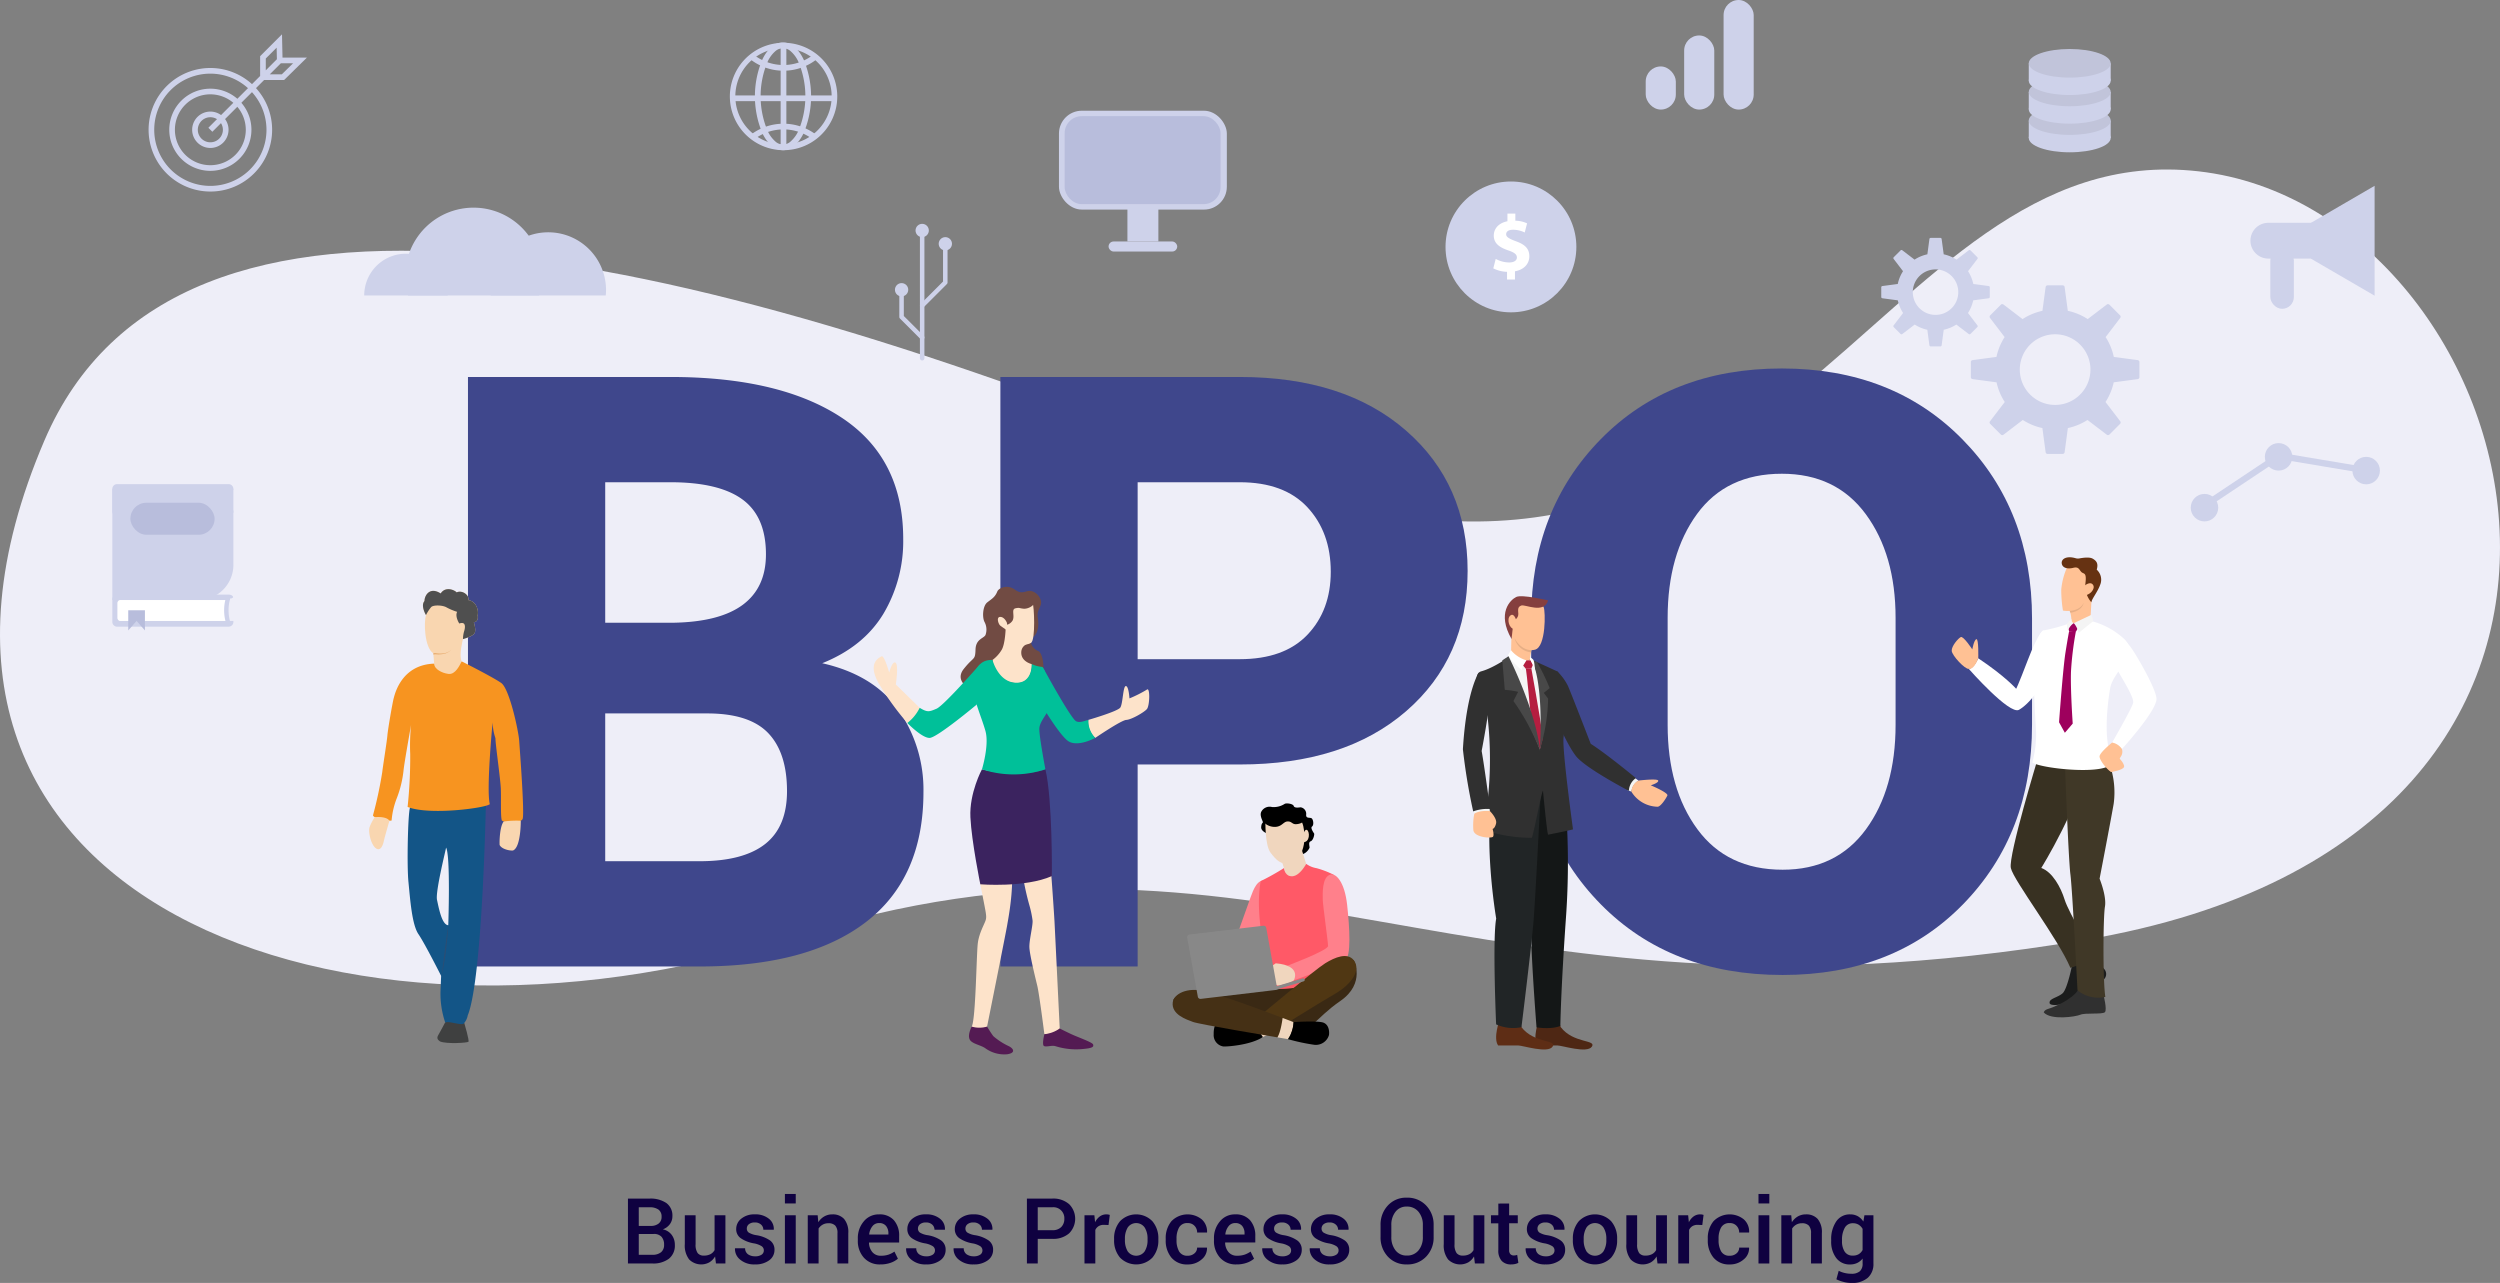 <svg xmlns="http://www.w3.org/2000/svg" width="661.047" height="339.24" viewBox="0 0 661.047 339.24">
  <rect x="0" y="0" width="661.047" height="339.24" fill="#808080" stroke="none"/>
  <g id="Grupo_87475" data-name="Grupo 87475" transform="translate(-272.96 -249.021)">
    <path id="Trazado_101222" data-name="Trazado 101222" d="M284.69,690.513c35-81.849,166.117-52.091,313.4,7.278S766.658,609.364,854.3,619.308s134.711,175.5-30.261,203.259-217.035-40.578-342.244-.59C364.032,859.588,232.6,812.326,284.69,690.513Z" transform="translate(0 -324.984)" fill="#eeeef8"/>
    <path id="Trazado_101223" data-name="Trazado 101223" d="M4616.752,891.284l-6.326-.848c-.039-.184-.08-.367-.126-.549a15.74,15.74,0,0,0-1.736-4.218q-.144-.241-.3-.475l3.864-5.061a.521.521,0,0,0-.045-.686l-2.821-2.821a.522.522,0,0,0-.686-.046l-5.048,3.855c-.159-.1-.319-.2-.48-.3a15.738,15.738,0,0,0-4.229-1.757c-.182-.046-.366-.088-.55-.128l-.844-6.288a.522.522,0,0,0-.517-.453h-3.99a.523.523,0,0,0-.518.453l-.843,6.288c-.184.04-.368.082-.55.128a15.728,15.728,0,0,0-4.228,1.757c-.162.1-.322.2-.48.3l-5.048-3.855a.523.523,0,0,0-.687.046l-2.821,2.821a.524.524,0,0,0-.046.686l3.864,5.061c-.1.157-.2.315-.295.475a15.773,15.773,0,0,0-1.736,4.218c-.045.182-.086.365-.126.549l-6.325.848a.522.522,0,0,0-.453.517v3.989a.522.522,0,0,0,.453.517l6.345.851q.059.271.127.539a15.758,15.758,0,0,0,1.747,4.186c.1.16.2.317.3.473l-3.9,5.1a.523.523,0,0,0,.046.686l2.821,2.821a.523.523,0,0,0,.687.046l5.114-3.9c.154.1.309.2.467.29a15.766,15.766,0,0,0,4.175,1.726c.178.045.357.086.538.125l.856,6.383a.523.523,0,0,0,.518.453h3.99a.522.522,0,0,0,.517-.453l.856-6.383c.181-.039.36-.08.538-.125A15.736,15.736,0,0,0,4603,907.4c.158-.094.314-.191.468-.29l5.114,3.9a.522.522,0,0,0,.686-.046l2.821-2.821a.521.521,0,0,0,.045-.686l-3.9-5.1c.1-.156.2-.313.3-.473a15.773,15.773,0,0,0,1.746-4.186c.046-.178.087-.358.127-.539l6.346-.851a.521.521,0,0,0,.452-.517V891.8A.521.521,0,0,0,4616.752,891.284Zm-18.8,11.34a9.379,9.379,0,0,1-6.079,0,9.08,9.08,0,0,1-1.056-.438,9.373,9.373,0,0,1-4.3-4.3,9.132,9.132,0,0,1-.437-1.056,9.384,9.384,0,0,1,0-6.079,9.132,9.132,0,0,1,.438-1.056,9.372,9.372,0,0,1,4.3-4.3,9.081,9.081,0,0,1,1.056-.438,9.379,9.379,0,0,1,6.079,0,9.081,9.081,0,0,1,1.056.438,9.34,9.34,0,0,1,0,16.788A9.08,9.08,0,0,1,4597.957,902.625Z" transform="translate(-3778.54 -547.041)" fill="#ced2ea"/>
    <path id="Trazado_101224" data-name="Trazado 101224" d="M4405.6,780.74l-4.073-.546c-.025-.119-.052-.237-.081-.353a10.145,10.145,0,0,0-1.119-2.715q-.092-.155-.19-.306l2.487-3.258a.336.336,0,0,0-.029-.442l-1.816-1.816a.336.336,0,0,0-.442-.029l-3.251,2.482c-.1-.066-.2-.131-.308-.193a10.147,10.147,0,0,0-2.723-1.131c-.118-.03-.235-.057-.354-.082l-.543-4.049a.337.337,0,0,0-.333-.292h-2.569a.336.336,0,0,0-.333.292l-.542,4.049c-.119.026-.237.053-.354.082a10.137,10.137,0,0,0-2.723,1.131c-.1.063-.207.127-.308.193l-3.252-2.482a.335.335,0,0,0-.441.029l-1.816,1.816a.335.335,0,0,0-.03.442l2.488,3.258c-.066.1-.128.2-.19.306a10.1,10.1,0,0,0-1.119,2.715c-.03.117-.056.235-.081.353l-4.073.546a.337.337,0,0,0-.292.333v2.568a.337.337,0,0,0,.292.333l4.085.548c.026.116.052.232.083.347a10.142,10.142,0,0,0,1.124,2.695c.062.1.125.2.19.3l-2.508,3.285a.335.335,0,0,0,.03.442l1.816,1.816a.336.336,0,0,0,.441.03l3.293-2.514c.1.064.2.126.3.187a10.136,10.136,0,0,0,2.688,1.111c.114.029.23.056.346.081l.551,4.109a.336.336,0,0,0,.333.291h2.569a.337.337,0,0,0,.333-.291l.55-4.109c.117-.025.232-.052.347-.081a10.14,10.14,0,0,0,2.688-1.111c.1-.06.2-.123.3-.187l3.292,2.514a.337.337,0,0,0,.442-.03l1.816-1.816a.336.336,0,0,0,.029-.442l-2.507-3.285c.064-.1.128-.2.19-.3a10.175,10.175,0,0,0,1.125-2.695q.043-.172.081-.347l4.086-.548a.337.337,0,0,0,.292-.333v-2.568A.336.336,0,0,0,4405.6,780.74Zm-12.1,7.3a6.013,6.013,0,0,1-7.361-3.049,5.886,5.886,0,0,1-.282-.68,6.024,6.024,0,0,1,0-3.914,5.886,5.886,0,0,1,.282-.68,6.037,6.037,0,0,1,2.767-2.767,6.031,6.031,0,0,1,4.594-.282,5.86,5.86,0,0,1,.68.282,6.013,6.013,0,0,1,0,10.809A5.87,5.87,0,0,1,4393.5,788.041Z" transform="translate(-3606.79 -456.085)" fill="#ced2ea"/>
    <g id="Grupo_87429" data-name="Grupo 87429" transform="translate(396.7 346.453)">
      <path id="Trazado_101225" data-name="Trazado 101225" d="M1293.9,1227.329V1071.452h53.529q29.011,0,45.286,10.759t16.273,32.064a37.514,37.514,0,0,1-5.246,19.806q-5.247,8.671-16.166,13.061,13.7,3.106,20.234,12.472a36.8,36.8,0,0,1,6.53,21.572q0,22.8-15.309,34.472t-43.894,11.67Zm36.293-90.893h17.985q12.311-.213,18.414-4.764t6.1-13.329q0-9.957-6.209-14.506t-19.056-4.55h-17.236Zm0,23.981v39.076h24.945q11.562,0,17.343-4.55t5.781-13.971q0-10.169-4.978-15.363t-16.113-5.192Z" transform="translate(-1293.901 -1069.204)" fill="#3f478c"/>
      <path id="Trazado_101226" data-name="Trazado 101226" d="M2491.737,1173.907v53.422h-36.292V1071.452h63.271q27.727,0,44,14.185t16.273,37.1q0,23.02-16.273,37.1t-44,14.078Zm0-27.835h26.979q11.776,0,17.932-6.477t6.156-16.647q0-10.383-6.156-17.022t-17.932-6.638h-26.979Z" transform="translate(-2314.663 -1069.204)" fill="#3f478c"/>
      <path id="Trazado_101227" data-name="Trazado 101227" d="M3745.884,1147.115q0,28.8-18.254,47.48t-47.694,18.682q-29.656,0-48.07-18.682t-18.414-47.48v-28.049q0-28.69,18.361-47.427t47.909-18.735q29.332,0,47.748,18.735t18.415,47.427Zm-36.08-28.263q0-16.7-7.868-27.407t-22.214-10.706q-14.669,0-22.429,10.652t-7.761,27.46v28.263q0,16.917,7.868,27.621t22.536,10.706q14.238,0,22.054-10.706t7.815-27.621Z" transform="translate(-3332.317 -1052.904)" fill="#3f478c"/>
    </g>
    <g id="Grupo_87430" data-name="Grupo 87430" transform="translate(439.001 564.727)">
      <path id="Trazado_101228" data-name="Trazado 101228" d="M1642.913,2881.081v-17.157h5.7a7.422,7.422,0,0,1,4.454,1.172,4.063,4.063,0,0,1,1.6,3.506,3.448,3.448,0,0,1-.672,2.086,3.968,3.968,0,0,1-1.862,1.367,3.827,3.827,0,0,1,2.357,1.473,4.344,4.344,0,0,1,.825,2.628,4.411,4.411,0,0,1-1.579,3.671,6.835,6.835,0,0,1-4.36,1.254Zm2.864-9.934h3.158a3.228,3.228,0,0,0,2.1-.631,2.174,2.174,0,0,0,.772-1.786,2.226,2.226,0,0,0-.813-1.891,3.883,3.883,0,0,0-2.38-.619h-2.84Zm0,2.133v5.5h3.606a3.453,3.453,0,0,0,2.286-.676,2.418,2.418,0,0,0,.8-1.958,3.072,3.072,0,0,0-.672-2.117,2.674,2.674,0,0,0-2.1-.752Z" transform="translate(-1642.913 -2862.698)" fill="#0f0140"/>
      <path id="Trazado_101229" data-name="Trazado 101229" d="M1774.981,2911.176a4.359,4.359,0,0,1-1.52,1.561,4.5,4.5,0,0,1-5.327-.76,6.024,6.024,0,0,1-1.155-4.066v-7.624h2.852v7.648a3.824,3.824,0,0,0,.542,2.346,1.98,1.98,0,0,0,1.638.671,3.683,3.683,0,0,0,1.738-.371,2.7,2.7,0,0,0,1.1-1.078v-9.215h2.864v12.75h-2.5Z" transform="translate(-1751.942 -2894.654)" fill="#0f0140"/>
      <path id="Trazado_101230" data-name="Trazado 101230" d="M1883.974,2907.864a1.332,1.332,0,0,0-.565-1.1,5.637,5.637,0,0,0-2.11-.766,8.764,8.764,0,0,1-3.459-1.373,2.878,2.878,0,0,1-1.173-2.422,3.446,3.446,0,0,1,1.355-2.734,5.39,5.39,0,0,1,3.571-1.131,5.592,5.592,0,0,1,3.706,1.149,3.4,3.4,0,0,1,1.314,2.846l-.023.07h-2.746a1.8,1.8,0,0,0-.6-1.355,2.31,2.31,0,0,0-1.65-.566,2.362,2.362,0,0,0-1.579.466,1.446,1.446,0,0,0-.542,1.137,1.277,1.277,0,0,0,.512,1.067,5.49,5.49,0,0,0,2.08.7,8.77,8.77,0,0,1,3.565,1.4,2.943,2.943,0,0,1,1.161,2.457,3.342,3.342,0,0,1-1.42,2.793,6.049,6.049,0,0,1-3.741,1.072,5.709,5.709,0,0,1-3.924-1.273,3.6,3.6,0,0,1-1.367-2.922l.024-.07h2.663a1.909,1.909,0,0,0,.8,1.614,3.217,3.217,0,0,0,1.838.507,2.938,2.938,0,0,0,1.709-.424A1.332,1.332,0,0,0,1883.974,2907.864Z" transform="translate(-1848.043 -2892.944)" fill="#0f0140"/>
      <path id="Trazado_101231" data-name="Trazado 101231" d="M1988.22,2856.321h-2.864v-2.51h2.864Zm0,15.874h-2.864v-12.751h2.864Z" transform="translate(-1943.852 -2853.811)" fill="#0f0140"/>
      <path id="Trazado_101232" data-name="Trazado 101232" d="M2037.852,2898.578l.165,1.838a4.566,4.566,0,0,1,1.573-1.526,4.2,4.2,0,0,1,2.139-.548,4.013,4.013,0,0,1,3.105,1.208,5.419,5.419,0,0,1,1.114,3.765v8.013h-2.864v-7.99a2.866,2.866,0,0,0-.595-2.044,2.43,2.43,0,0,0-1.809-.607,3,3,0,0,0-1.5.371,3.094,3.094,0,0,0-1.084,1.019v9.251h-2.864v-12.751Z" transform="translate(-1987.685 -2892.944)" fill="#0f0140"/>
      <path id="Trazado_101233" data-name="Trazado 101233" d="M2150.353,2911.576a5.542,5.542,0,0,1-4.319-1.774,6.519,6.519,0,0,1-1.609-4.554v-.471a6.769,6.769,0,0,1,1.6-4.613,5.053,5.053,0,0,1,4-1.821,4.985,4.985,0,0,1,3.953,1.561,6.119,6.119,0,0,1,1.373,4.19v1.685h-7.955l-.023.058a3.988,3.988,0,0,0,.889,2.478,2.818,2.818,0,0,0,2.269.963,6.135,6.135,0,0,0,1.98-.283,6.5,6.5,0,0,0,1.591-.813l.92,1.878a5.931,5.931,0,0,1-1.909,1.078A7.963,7.963,0,0,1,2150.353,2911.576Zm-.33-10.936a2.148,2.148,0,0,0-1.744.842,4.146,4.146,0,0,0-.849,2.139l.024.059h5.055v-.294a3.055,3.055,0,0,0-.618-1.98A2.26,2.26,0,0,0,2150.023,2900.64Z" transform="translate(-2083.64 -2892.944)" fill="#0f0140"/>
      <path id="Trazado_101234" data-name="Trazado 101234" d="M2257.337,2907.864a1.332,1.332,0,0,0-.565-1.1,5.639,5.639,0,0,0-2.109-.766,8.763,8.763,0,0,1-3.459-1.373,2.878,2.878,0,0,1-1.173-2.422,3.447,3.447,0,0,1,1.355-2.734,5.39,5.39,0,0,1,3.571-1.131,5.592,5.592,0,0,1,3.706,1.149,3.4,3.4,0,0,1,1.314,2.846l-.024.07h-2.745a1.8,1.8,0,0,0-.6-1.355,2.311,2.311,0,0,0-1.65-.566,2.363,2.363,0,0,0-1.579.466,1.446,1.446,0,0,0-.542,1.137,1.277,1.277,0,0,0,.513,1.067,5.483,5.483,0,0,0,2.08.7,8.768,8.768,0,0,1,3.565,1.4,2.945,2.945,0,0,1,1.161,2.457,3.343,3.343,0,0,1-1.42,2.793,6.052,6.052,0,0,1-3.742,1.072,5.709,5.709,0,0,1-3.924-1.273,3.594,3.594,0,0,1-1.367-2.922l.023-.07h2.663a1.909,1.909,0,0,0,.8,1.614,3.218,3.218,0,0,0,1.838.507,2.936,2.936,0,0,0,1.709-.424A1.33,1.33,0,0,0,2257.337,2907.864Z" transform="translate(-2176.154 -2892.944)" fill="#0f0140"/>
      <path id="Trazado_101235" data-name="Trazado 101235" d="M2360.887,2907.864a1.33,1.33,0,0,0-.566-1.1,5.632,5.632,0,0,0-2.109-.766,8.759,8.759,0,0,1-3.458-1.373,2.878,2.878,0,0,1-1.172-2.422,3.447,3.447,0,0,1,1.355-2.734,5.391,5.391,0,0,1,3.571-1.131,5.592,5.592,0,0,1,3.707,1.149,3.4,3.4,0,0,1,1.314,2.846l-.023.07h-2.746a1.8,1.8,0,0,0-.6-1.355,2.31,2.31,0,0,0-1.65-.566,2.362,2.362,0,0,0-1.579.466,1.445,1.445,0,0,0-.542,1.137,1.277,1.277,0,0,0,.512,1.067,5.485,5.485,0,0,0,2.08.7,8.771,8.771,0,0,1,3.565,1.4,2.944,2.944,0,0,1,1.161,2.457,3.342,3.342,0,0,1-1.42,2.793,6.051,6.051,0,0,1-3.742,1.072,5.706,5.706,0,0,1-3.924-1.273,3.592,3.592,0,0,1-1.367-2.922l.024-.07h2.663a1.908,1.908,0,0,0,.8,1.614,3.219,3.219,0,0,0,1.839.507,2.938,2.938,0,0,0,1.708-.424A1.33,1.33,0,0,0,2360.887,2907.864Z" transform="translate(-2267.153 -2892.944)" fill="#0f0140"/>
      <path id="Trazado_101236" data-name="Trazado 101236" d="M2516.179,2874.576v6.5h-2.864v-17.157h6.706a6.355,6.355,0,0,1,4.448,1.467,5.448,5.448,0,0,1,0,7.731,6.391,6.391,0,0,1-4.448,1.455Zm0-2.3h3.842a3.136,3.136,0,0,0,2.392-.849,3.014,3.014,0,0,0,.8-2.156,2.893,2.893,0,0,0-3.194-3.052h-3.842Z" transform="translate(-2407.821 -2862.698)" fill="#0f0140"/>
      <path id="Trazado_101237" data-name="Trazado 101237" d="M2645.289,2901.158l-1.225-.047a2.57,2.57,0,0,0-1.4.353,2.327,2.327,0,0,0-.866,1v8.862h-2.864v-12.751h2.616l.188,1.85a4.092,4.092,0,0,1,1.243-1.531,2.893,2.893,0,0,1,1.75-.554,2.635,2.635,0,0,1,.483.042,3.619,3.619,0,0,1,.413.1Z" transform="translate(-2518.217 -2892.944)" fill="#0f0140"/>
      <path id="Trazado_101238" data-name="Trazado 101238" d="M2703.5,2904.835a6.945,6.945,0,0,1,1.556-4.667,5.949,5.949,0,0,1,8.579,0,6.885,6.885,0,0,1,1.567,4.667v.247a6.921,6.921,0,0,1-1.567,4.69,5.99,5.99,0,0,1-8.579-.012,6.935,6.935,0,0,1-1.556-4.679Zm2.864.241a5.679,5.679,0,0,0,.73,3.037,2.757,2.757,0,0,0,4.5,0,5.544,5.544,0,0,0,.754-3.037v-.247a5.467,5.467,0,0,0-.754-3,2.725,2.725,0,0,0-4.5,0,5.637,5.637,0,0,0-.73,3Z" transform="translate(-2574.953 -2892.944)" fill="#0f0140"/>
      <path id="Trazado_101239" data-name="Trazado 101239" d="M2821.911,2909.278a2.626,2.626,0,0,0,1.768-.615,1.945,1.945,0,0,0,.719-1.541h2.593l.023.07a3.768,3.768,0,0,1-1.455,3.088,5.422,5.422,0,0,1-3.647,1.3,5.288,5.288,0,0,1-4.319-1.815,6.967,6.967,0,0,1-1.5-4.6v-.412a6.972,6.972,0,0,1,1.5-4.59,5.958,5.958,0,0,1,8.049-.483,4.306,4.306,0,0,1,1.385,3.4l-.024.071h-2.6a2.5,2.5,0,0,0-.69-1.779,2.358,2.358,0,0,0-1.8-.731,2.418,2.418,0,0,0-2.286,1.171,5.831,5.831,0,0,0-.672,2.936v.412a5.841,5.841,0,0,0,.672,2.96A2.424,2.424,0,0,0,2821.911,2909.278Z" transform="translate(-2673.898 -2892.944)" fill="#0f0140"/>
      <path id="Trazado_101240" data-name="Trazado 101240" d="M2927.318,2911.576A5.541,5.541,0,0,1,2923,2909.8a6.518,6.518,0,0,1-1.609-4.554v-.471a6.768,6.768,0,0,1,1.6-4.613,5.053,5.053,0,0,1,4-1.821,4.986,4.986,0,0,1,3.954,1.561,6.12,6.12,0,0,1,1.373,4.19v1.685h-7.955l-.023.058a3.986,3.986,0,0,0,.89,2.478,2.817,2.817,0,0,0,2.268.963,6.13,6.13,0,0,0,1.979-.283,6.514,6.514,0,0,0,1.592-.813l.919,1.878a5.926,5.926,0,0,1-1.909,1.078A7.963,7.963,0,0,1,2927.318,2911.576Zm-.33-10.936a2.149,2.149,0,0,0-1.744.842,4.146,4.146,0,0,0-.849,2.139l.024.059h5.055v-.294a3.055,3.055,0,0,0-.618-1.98A2.26,2.26,0,0,0,2926.988,2900.64Z" transform="translate(-2766.435 -2892.944)" fill="#0f0140"/>
      <path id="Trazado_101241" data-name="Trazado 101241" d="M3034.3,2907.864a1.329,1.329,0,0,0-.566-1.1,5.634,5.634,0,0,0-2.109-.766,8.756,8.756,0,0,1-3.458-1.373,2.878,2.878,0,0,1-1.173-2.422,3.447,3.447,0,0,1,1.355-2.734,5.39,5.39,0,0,1,3.571-1.131,5.592,5.592,0,0,1,3.706,1.149,3.4,3.4,0,0,1,1.314,2.846l-.024.07h-2.746a1.8,1.8,0,0,0-.6-1.355,2.312,2.312,0,0,0-1.65-.566,2.362,2.362,0,0,0-1.579.466,1.444,1.444,0,0,0-.542,1.137,1.277,1.277,0,0,0,.512,1.067,5.491,5.491,0,0,0,2.08.7,8.767,8.767,0,0,1,3.565,1.4,2.943,2.943,0,0,1,1.161,2.457,3.341,3.341,0,0,1-1.42,2.793,6.053,6.053,0,0,1-3.742,1.072,5.71,5.71,0,0,1-3.924-1.273,3.593,3.593,0,0,1-1.367-2.922l.024-.07h2.663a1.909,1.909,0,0,0,.8,1.614,3.219,3.219,0,0,0,1.839.507,2.937,2.937,0,0,0,1.708-.424A1.33,1.33,0,0,0,3034.3,2907.864Z" transform="translate(-2858.948 -2892.944)" fill="#0f0140"/>
      <path id="Trazado_101242" data-name="Trazado 101242" d="M3137.851,2907.864a1.331,1.331,0,0,0-.565-1.1,5.636,5.636,0,0,0-2.109-.766,8.762,8.762,0,0,1-3.459-1.373,2.878,2.878,0,0,1-1.173-2.422,3.446,3.446,0,0,1,1.356-2.734,5.387,5.387,0,0,1,3.571-1.131,5.591,5.591,0,0,1,3.706,1.149,3.4,3.4,0,0,1,1.314,2.846l-.023.07h-2.746a1.8,1.8,0,0,0-.6-1.355,2.312,2.312,0,0,0-1.65-.566,2.363,2.363,0,0,0-1.579.466,1.445,1.445,0,0,0-.542,1.137,1.276,1.276,0,0,0,.512,1.067,5.486,5.486,0,0,0,2.08.7,8.771,8.771,0,0,1,3.565,1.4,2.944,2.944,0,0,1,1.161,2.457,3.343,3.343,0,0,1-1.42,2.793,6.049,6.049,0,0,1-3.741,1.072,5.707,5.707,0,0,1-3.924-1.273,3.593,3.593,0,0,1-1.367-2.922l.023-.07h2.664a1.909,1.909,0,0,0,.8,1.614,3.216,3.216,0,0,0,1.838.507,2.937,2.937,0,0,0,1.709-.424A1.33,1.33,0,0,0,3137.851,2907.864Z" transform="translate(-2949.948 -2892.944)" fill="#0f0140"/>
      <path id="Trazado_101243" data-name="Trazado 101243" d="M3298.871,2872.251a7.25,7.25,0,0,1-1.974,5.215,6.759,6.759,0,0,1-5.12,2.069,6.539,6.539,0,0,1-5.015-2.069,7.352,7.352,0,0,1-1.927-5.215v-3.088a7.358,7.358,0,0,1,1.927-5.208,6.516,6.516,0,0,1,5-2.074,6.77,6.77,0,0,1,5.126,2.074,7.246,7.246,0,0,1,1.98,5.208Zm-2.852-3.111a5.317,5.317,0,0,0-1.149-3.523,3.832,3.832,0,0,0-3.105-1.379,3.6,3.6,0,0,0-2.981,1.379,5.487,5.487,0,0,0-1.1,3.523v3.111a5.55,5.55,0,0,0,1.1,3.553,3.61,3.61,0,0,0,2.994,1.385,3.812,3.812,0,0,0,3.105-1.379,5.41,5.41,0,0,0,1.137-3.559Z" transform="translate(-3085.831 -2860.903)" fill="#0f0140"/>
      <path id="Trazado_101244" data-name="Trazado 101244" d="M3430.708,2911.176a4.365,4.365,0,0,1-1.52,1.561,4.5,4.5,0,0,1-5.326-.76,6.021,6.021,0,0,1-1.155-4.066v-7.624h2.852v7.648a3.825,3.825,0,0,0,.542,2.346,1.98,1.98,0,0,0,1.638.671,3.68,3.68,0,0,0,1.738-.371,2.7,2.7,0,0,0,1.1-1.078v-9.215h2.863v12.75h-2.5Z" transform="translate(-3206.991 -2894.654)" fill="#0f0140"/>
      <path id="Trazado_101245" data-name="Trazado 101245" d="M3530.567,2874.715v3.1h2.286v2.121h-2.286v7.047a1.534,1.534,0,0,0,.342,1.125,1.237,1.237,0,0,0,.907.336,2.5,2.5,0,0,0,.459-.042,2.789,2.789,0,0,0,.424-.112l.306,2.1a3.29,3.29,0,0,1-.872.312,4.869,4.869,0,0,1-1.049.112,3.282,3.282,0,0,1-2.475-.925,4.051,4.051,0,0,1-.9-2.9v-7.047h-1.945v-2.121h1.945v-3.1Z" transform="translate(-3297.564 -2872.181)" fill="#0f0140"/>
      <path id="Trazado_101246" data-name="Trazado 101246" d="M3608.932,2907.864a1.33,1.33,0,0,0-.566-1.1,5.631,5.631,0,0,0-2.109-.766,8.766,8.766,0,0,1-3.459-1.373,2.877,2.877,0,0,1-1.172-2.422,3.447,3.447,0,0,1,1.354-2.734,5.393,5.393,0,0,1,3.571-1.131,5.593,5.593,0,0,1,3.707,1.149,3.4,3.4,0,0,1,1.313,2.846l-.023.07H3608.8a1.8,1.8,0,0,0-.6-1.355,2.311,2.311,0,0,0-1.65-.566,2.364,2.364,0,0,0-1.58.466,1.447,1.447,0,0,0-.542,1.137,1.277,1.277,0,0,0,.513,1.067,5.478,5.478,0,0,0,2.079.7,8.771,8.771,0,0,1,3.565,1.4,2.944,2.944,0,0,1,1.161,2.457,3.342,3.342,0,0,1-1.42,2.793,6.05,6.05,0,0,1-3.741,1.072,5.707,5.707,0,0,1-3.924-1.273,3.591,3.591,0,0,1-1.367-2.922l.023-.07h2.663a1.908,1.908,0,0,0,.8,1.614,3.214,3.214,0,0,0,1.838.507,2.938,2.938,0,0,0,1.708-.424A1.331,1.331,0,0,0,3608.932,2907.864Z" transform="translate(-3363.932 -2892.944)" fill="#0f0140"/>
      <path id="Trazado_101247" data-name="Trazado 101247" d="M3704.382,2904.835a6.945,6.945,0,0,1,1.556-4.667,5.95,5.95,0,0,1,8.58,0,6.886,6.886,0,0,1,1.567,4.667v.247a6.922,6.922,0,0,1-1.567,4.69,5.991,5.991,0,0,1-8.58-.012,6.935,6.935,0,0,1-1.556-4.679Zm2.864.241a5.681,5.681,0,0,0,.731,3.037,2.756,2.756,0,0,0,4.5,0,5.544,5.544,0,0,0,.754-3.037v-.247a5.467,5.467,0,0,0-.754-3,2.724,2.724,0,0,0-4.5,0,5.639,5.639,0,0,0-.731,3Z" transform="translate(-3454.527 -2892.944)" fill="#0f0140"/>
      <path id="Trazado_101248" data-name="Trazado 101248" d="M3829.06,2911.176a4.357,4.357,0,0,1-1.52,1.561,4.5,4.5,0,0,1-5.326-.76,6.023,6.023,0,0,1-1.155-4.066v-7.624h2.852v7.648a3.818,3.818,0,0,0,.542,2.346,1.979,1.979,0,0,0,1.639.671,3.684,3.684,0,0,0,1.738-.371,2.7,2.7,0,0,0,1.1-1.078v-9.215h2.863v12.75h-2.5Z" transform="translate(-3557.063 -2894.654)" fill="#0f0140"/>
      <path id="Trazado_101249" data-name="Trazado 101249" d="M3940.683,2901.158l-1.225-.047a2.573,2.573,0,0,0-1.4.353,2.33,2.33,0,0,0-.866,1v8.862h-2.864v-12.751h2.616l.189,1.85a4.078,4.078,0,0,1,1.243-1.531,2.893,2.893,0,0,1,1.75-.554,2.636,2.636,0,0,1,.483.042,3.611,3.611,0,0,1,.413.1Z" transform="translate(-3656.607 -2892.944)" fill="#0f0140"/>
      <path id="Trazado_101250" data-name="Trazado 101250" d="M4004.518,2909.278a2.627,2.627,0,0,0,1.768-.615,1.946,1.946,0,0,0,.718-1.541h2.593l.024.07a3.767,3.767,0,0,1-1.456,3.088,5.418,5.418,0,0,1-3.647,1.3,5.286,5.286,0,0,1-4.319-1.815,6.962,6.962,0,0,1-1.5-4.6v-.412a6.967,6.967,0,0,1,1.5-4.59,5.957,5.957,0,0,1,8.049-.483,4.308,4.308,0,0,1,1.385,3.4l-.024.071H4007a2.5,2.5,0,0,0-.689-1.779,2.36,2.36,0,0,0-1.8-.731,2.419,2.419,0,0,0-2.287,1.171,5.844,5.844,0,0,0-.671,2.936v.412a5.854,5.854,0,0,0,.671,2.96A2.426,2.426,0,0,0,4004.518,2909.278Z" transform="translate(-3713.17 -2892.944)" fill="#0f0140"/>
      <path id="Trazado_101251" data-name="Trazado 101251" d="M4112.21,2856.321h-2.865v-2.51h2.865Zm0,15.874h-2.865v-12.751h2.865Z" transform="translate(-3810.408 -2853.811)" fill="#0f0140"/>
      <path id="Trazado_101252" data-name="Trazado 101252" d="M4161.839,2898.578l.166,1.838a4.558,4.558,0,0,1,1.573-1.526,4.2,4.2,0,0,1,2.138-.548,4.013,4.013,0,0,1,3.106,1.208,5.42,5.42,0,0,1,1.114,3.765v8.013h-2.864v-7.99a2.859,2.859,0,0,0-.6-2.044,2.428,2.428,0,0,0-1.809-.607,3.005,3.005,0,0,0-1.5.371,3.1,3.1,0,0,0-1.084,1.019v9.251h-2.864v-12.751Z" transform="translate(-3854.241 -2892.944)" fill="#0f0140"/>
      <path id="Trazado_101253" data-name="Trazado 101253" d="M4267.926,2905.13a8.3,8.3,0,0,1,1.332-4.914,4.285,4.285,0,0,1,3.7-1.874,4.009,4.009,0,0,1,2.008.489,4.242,4.242,0,0,1,1.468,1.408l.282-1.662h2.381v12.751a4.814,4.814,0,0,1-1.52,3.806,6.306,6.306,0,0,1-4.314,1.344,8.445,8.445,0,0,1-2.009-.265,9.338,9.338,0,0,1-1.951-.7l.614-2.25a6.957,6.957,0,0,0,1.562.572,7.5,7.5,0,0,0,1.762.206,3.272,3.272,0,0,0,2.275-.666,2.658,2.658,0,0,0,.719-2.044v-1.308a4,4,0,0,1-1.421,1.161,4.273,4.273,0,0,1-1.879.4,4.4,4.4,0,0,1-3.677-1.709,7.1,7.1,0,0,1-1.332-4.49Zm2.863.247a5.006,5.006,0,0,0,.7,2.811,2.428,2.428,0,0,0,2.175,1.055,2.934,2.934,0,0,0,1.549-.383,2.836,2.836,0,0,0,1.02-1.1v-5.586a3.067,3.067,0,0,0-1.032-1.09,2.8,2.8,0,0,0-1.514-.4,2.356,2.356,0,0,0-2.187,1.237,6.38,6.38,0,0,0-.713,3.206Z" transform="translate(-3949.768 -2892.944)" fill="#0f0140"/>
    </g>
    <g id="Grupo_87438" data-name="Grupo 87438" transform="translate(370.569 404.805)">
      <g id="Grupo_87431" data-name="Grupo 87431" transform="translate(18.037 114.132)">
        <path id="Trazado_101254" data-name="Trazado 101254" d="M1229.164,2476.465s-1.316,2.517-1.887,3.489.629,1.545.629,1.545c1.831.686,7.149.343,7.435.057s-1.107-4.99-1.107-4.99S1230.184,2475.384,1229.164,2476.465Z" transform="translate(-1227.122 -2476.009)" fill="#3f4040"/>
      </g>
      <g id="Grupo_87432" data-name="Grupo 87432" transform="translate(10.179 55.705)">
        <path id="Trazado_101255" data-name="Trazado 101255" d="M1162.891,1996.051c-.526,1.709-.847,15.105-.389,19.681s.915,11.21,2.631,13.726,6.005,11.038,6.005,11.038l-.172,4.232a23.776,23.776,0,0,0,1.258,8.121c.858-.515,4.118.8,4.862.286a4.346,4.346,0,0,0,1.087-2.173c3.889-9.608,4.788-55.435,4.788-55.435C1181,1992.592,1163.417,1994.342,1162.891,1996.051Zm10.134,31.062c-1.716-.114-2.517-4.632-2.974-6.692s2.116-12.41,2.4-13.84C1173.655,2008.868,1173.026,2027.112,1173.026,2027.112Z" transform="translate(-1162.283 -1993.95)" fill="#135587"/>
      </g>
      <g id="Grupo_87433" data-name="Grupo 87433" transform="translate(1.004 19.095)">
        <path id="Trazado_101256" data-name="Trazado 101256" d="M1110.051,1691.893s8.293,4.175,10.466,5.719,4.575,12.7,4.747,15.327,1.43,18.931.915,20.589c-.228.858-3.6,1.659-5.49.457-.4-.858-.171-5.833-.286-8.464s-1.429-11.724-1.429-13.326a14.484,14.484,0,0,1-.744-4.174s-1.715,17.786-.743,21.618c-.973,1.03-16.071,3.031-21.733.743a124.99,124.99,0,0,0,.686-14.012,54.559,54.559,0,0,1,.229-7.664s-1.759,9.821-1.973,11.88a28.64,28.64,0,0,1-1.759,7.378,20.765,20.765,0,0,0-1.415,6.005c-.987.257-4.5-.429-4.933-1.33a107,107,0,0,0,2.445-11.367c.3-2.445,1.244-8.15,1.373-9.78s1.373-8.793,1.673-9.865,2.041-8.838,10.693-9.137C1104.174,1692.749,1107.606,1693.654,1110.051,1691.893Z" transform="translate(-1086.588 -1691.893)" fill="#f79420"/>
      </g>
      <g id="Grupo_87434" data-name="Grupo 87434" transform="translate(34.483 61.218)">
        <path id="Trazado_101257" data-name="Trazado 101257" d="M1368.419,2039.453s.073,7.057-2.071,7.872c-.943.085-3-.386-3.517-1.458-.086-.944.049-4.963,1.076-6.214A24.349,24.349,0,0,1,1368.419,2039.453Z" transform="translate(-1362.809 -2039.435)" fill="#f9d6b0"/>
      </g>
      <g id="Grupo_87435" data-name="Grupo 87435" transform="translate(0 60.251)">
        <path id="Trazado_101258" data-name="Trazado 101258" d="M1083.667,2032.432s-1.257,4.307-1.486,5.393-.858,2.8-2.116,1.887-2.059-4.29-1.659-5.548a12.073,12.073,0,0,1,1.382-2.666S1082.809,2031.156,1083.667,2032.432Z" transform="translate(-1078.302 -2031.457)" fill="#f9d6b0"/>
      </g>
      <g id="Grupo_87436" data-name="Grupo 87436" transform="translate(14.233 0)">
        <path id="Trazado_101259" data-name="Trazado 101259" d="M1198.7,1554.241c.115,1.2,1.945,2.288,3.775,2.516s2.975-2.287,3.489-3.317c-.8-1.658.343-5.891.343-5.891s2.631-.686,3.089-1.6-.229-2.86-.229-2.86,1.315,0,1.029-1.772c.4-2.231-1.029-3.947-2.459-4.061.286-1.373-1.659-2.745-3.089-2.059-.8-.8-3.088-1.544-4.232.286-2.917-1.887-4.29.572-4.29,2-1.087,1.259.4,3.717.4,3.717-.572,1.773-.457,8.522,1.945,10.123Z" transform="translate(-1195.733 -1534.345)" fill="#f9d6b0"/>
      </g>
      <g id="Grupo_87437" data-name="Grupo 87437" transform="translate(14.233 0)">
        <path id="Trazado_101260" data-name="Trazado 101260" d="M1206.311,1547.549s2.631-.686,3.089-1.6-.229-2.86-.229-2.86,1.315,0,1.029-1.772c.4-2.231-1.029-3.947-2.459-4.061.286-1.373-1.659-2.745-3.089-2.059-.8-.8-3.088-1.544-4.232.286-2.917-1.887-4.29.572-4.29,2-1.087,1.259.4,3.717.4,3.717a10.72,10.72,0,0,1,1.373-2.115c.629-.63,3.145-.515,4.117.114a15.558,15.558,0,0,0,2.745,1.143c-.629,1.258.572,3.089.572,3.089,2.288-.8,1.258,2.116,1.258,2.116A7.537,7.537,0,0,0,1206.311,1547.549Z" transform="translate(-1195.733 -1534.345)" fill="#4f4f4f"/>
      </g>
      <path id="Trazado_101261" data-name="Trazado 101261" d="M1218.359,1667.191a2.458,2.458,0,0,1,.8-.009,7.705,7.705,0,0,0,.8.067c.147.007.3.007.452,0s.31-.021.466-.032.309-.048.462-.072c.148-.041.3-.07.438-.117s.275-.092.395-.154.238-.114.336-.179l.265-.185a2.066,2.066,0,0,0,.185-.167l.158-.15-.149.16a2.212,2.212,0,0,1-.176.18l-.257.2c-.1.072-.213.13-.331.2s-.257.118-.394.183-.29.1-.441.147c-.154.034-.311.077-.47.1s-.318.053-.476.063-.313.026-.465.029c-.3.011-.585,0-.826-.018a1.705,1.705,0,0,0-.745.078Z" transform="translate(-1201.384 -1650.213)" fill="#e4a565"/>
      <path id="Trazado_101262" data-name="Trazado 101262" d="M1237.233,2267.561s-.011.211-.03.582-.052.9-.107,1.53-.111,1.371-.194,2.16-.176,1.629-.278,2.469-.221,1.678-.346,2.462-.258,1.513-.378,2.137c-.055.313-.129.6-.186.848s-.125.468-.172.647a3.249,3.249,0,0,1-.142.408l-.055.141s.013-.052.039-.147.07-.233.1-.417.083-.4.116-.655.08-.541.126-.855c.093-.626.178-1.36.279-2.146s.2-1.624.308-2.462.215-1.676.316-2.462.208-1.518.293-2.146.17-1.151.221-1.517S1237.233,2267.561,1237.233,2267.561Z" transform="translate(-1216.312 -2178.693)" fill="#2b4d73"/>
    </g>
    <g id="Grupo_87440" data-name="Grupo 87440" transform="translate(583.027 461.464)">
      <path id="Trazado_101263" data-name="Trazado 101263" d="M2960.079,2170.145c1.035.347,2.41,1.329,1.286,4.605s-6.638,18.613-6.731,18.613-4.774-1.467-4.774-1.467,5.617-15.7,6.272-17.539S2957.941,2169.428,2960.079,2170.145Z" transform="translate(-2935.48 -2149.65)" fill="#ff808b"/>
      <path id="Trazado_101264" data-name="Trazado 101264" d="M2832.981,2397.284s.791-3.109,13.523-2.882,13.463.262,13.463.262l8.119-1.924-3.75,9.88s-21.852.079-25.2-1.276S2833.226,2401.1,2832.981,2397.284Z" transform="translate(-2832.768 -2345.36)" fill="#3a2914"/>
      <path id="Trazado_101265" data-name="Trazado 101265" d="M3079.109,2341.673s3.251,6.1-3.572,10.795-7.8,8.612-13.524,8.571-2.046-8.022-2.046-8.022S3073.178,2339.163,3079.109,2341.673Z" transform="translate(-3031.219 -2300.215)" fill="#3a2914"/>
      <path id="Trazado_101266" data-name="Trazado 101266" d="M3027,2010.432c-1.062-.285-3.577-.974-3.487-2.351s.613-.943.389-1.527-.853-1.812-.284-2.68a2.489,2.489,0,0,1,2.754-1.107,5.334,5.334,0,0,0,3.338-.823c.389-.284,2.2-.075,2.41.554s1.482.374,1.811.344a1.74,1.74,0,0,1,1.482,1.871c-.149,1.3,1.153.644,1.542,1.138s.495,1.736,0,2.081.42,1.631.554,1.841-.209,1.826-.928,2.065-.165,1.482-.3,1.751-1.362,2.829-4.655,1.3A10.04,10.04,0,0,1,3027,2010.432Z" transform="translate(-3000.099 -2001.819)"/>
      <path id="Trazado_101267" data-name="Trazado 101267" d="M3033.638,2023.752s-.22,6.576,1.369,8.651,2.692,3.045,4.9,2.913,4.988-4.06,3.751-9.886S3033.9,2022.075,3033.638,2023.752Z" transform="translate(-3009.096 -2019.351)" fill="#f0d6be"/>
      <path id="Trazado_101268" data-name="Trazado 101268" d="M3114.818,2061.328c-.044-.03.4-2.41,1.153-2.006s.877,3.368-1.156,3.249Z" transform="translate(-3080.443 -2052.311)" fill="#f0d6be"/>
      <path id="Trazado_101269" data-name="Trazado 101269" d="M3031.013,2017.725a4.055,4.055,0,0,0,2.9,1.093c1.781-.075,2.147-1.377,3.236-1.437s1.21.692,2.108.72,2.275-.406,2.051-1.065a3.868,3.868,0,0,0-4.012-2.919c-2.889.209-5.943.569-6.152,1.347A9.813,9.813,0,0,0,3031.013,2017.725Z" transform="translate(-3006.787 -2012.616)"/>
      <path id="Trazado_101270" data-name="Trazado 101270" d="M3068.4,2101.067l1.138,3.622s.7,1.108,2.724.614,2.709-3.144,2.709-3.144l-1.362-4.341Z" transform="translate(-3039.657 -2086.183)" fill="#f0d6be"/>
      <path id="Trazado_101271" data-name="Trazado 101271" d="M3026.076,2134.748s.2,2.251,2.211,2.155,3.667-3.271,3.667-3.271a6.368,6.368,0,0,0,2.709,1.138,23.317,23.317,0,0,1,4.521,1.732s1.6,21.981.839,26.674c0,0-10.49,4.348-16.425,3.381,0,0-5.825-16.7-3.672-28.365A65.634,65.634,0,0,0,3026.076,2134.748Z" transform="translate(-2996.635 -2117.656)" fill="#ff5967"/>
      <path id="Trazado_101272" data-name="Trazado 101272" d="M3090.492,2156.662c1.469-.336,3.7,2.05,4.35,8.05s1.15,13.75-.6,14.7-13.511,5.25-13.511,5.25.212-3.7-2.038-3.75c0,0,11.1-4.15,11.1-5.35s-1.4-10.9-1.4-12.25S3088.092,2157.212,3090.492,2156.662Z" transform="translate(-3048.699 -2137.867)" fill="#ff808b"/>
      <path id="Trazado_101273" data-name="Trazado 101273" d="M3039.859,2355.114s2.313-3.907-4.763-4.521c0,0-2.99,1.976-2.91,2.724s2.8,3.283,3.631,3.177S3039.256,2355.711,3039.859,2355.114Z" transform="translate(-3007.827 -2308.32)" fill="#f0d6be"/>
      <path id="Trazado_101274" data-name="Trazado 101274" d="M3047.8,2335.836c2.021,2.6-.591,6.377-5.019,8.917s-17.007,10.45-17.007,10.45-2.9-2.655-2.574-4.84c0,0,14.384-12.072,17.041-13.713S3046.146,2333.71,3047.8,2335.836Z" transform="translate(-2999.909 -2294.378)" fill="#503713"/>
      <path id="Trazado_101275" data-name="Trazado 101275" d="M3007.26,2463.73l-2.224,1.655s.3,3.563,2.6,4.21l2.2-1.025S3007.144,2466.267,3007.26,2463.73Z" transform="translate(-2983.97 -2407.745)" fill="#f0d6be"/>
      <path id="Trazado_101276" data-name="Trazado 101276" d="M2930.989,2474.633s-7.1-.585-8.262-.3-2,1.354-1.947,3.668a3.039,3.039,0,0,0,2.484,3.246c.9.113,7.378-.358,10.519-2.493Z" transform="translate(-2909.923 -2416.994)"/>
      <g id="Grupo_87439" data-name="Grupo 87439" transform="translate(0 49.304)">
        <path id="Trazado_101277" data-name="Trazado 101277" d="M2831.254,2411.879c.262-2.052,3.574-4.183,8.859-2.852s20.191,7,20.191,7-.152,4.224-1.369,5.135c0,0-20.609-3.424-22.321-4.07S2830.835,2415.149,2831.254,2411.879Z" transform="translate(-2831.224 -2408.614)" fill="#453015"/>
        <path id="Trazado_101278" data-name="Trazado 101278" d="M3059.864,2474.887l2.776.474a8.146,8.146,0,0,0,1.483-4.5l-2.89-1.105S3060.793,2473.426,3059.864,2474.887Z" transform="translate(-3032.152 -2462.342)" fill="#f0d6be"/>
        <path id="Trazado_101279" data-name="Trazado 101279" d="M3084.247,2477.768s6.481-.431,7.936.158,1.558,2.372,1.437,3.255a3.625,3.625,0,0,1-3.792,2.6,52.252,52.252,0,0,1-7.064-1.507A8.732,8.732,0,0,0,3084.247,2477.768Z" transform="translate(-3052.277 -2469.253)"/>
      </g>
      <path id="Trazado_101280" data-name="Trazado 101280" d="M2885.99,2285.637l-19.517,2.319a.711.711,0,0,1-.788-.621l-2.812-15.612a.712.712,0,0,1,.621-.788l19.517-2.319a.712.712,0,0,1,.788.621l2.812,15.612A.711.711,0,0,1,2885.99,2285.637Z" transform="translate(-2859.033 -2236.276)" fill="#888"/>
      <rect id="Rectángulo_33901" data-name="Rectángulo 33901" width="8.53" height="0.827" rx="0.413" transform="translate(26.629 48.594) rotate(-16.786)" fill="#888"/>
    </g>
    <g id="Grupo_87441" data-name="Grupo 87441" transform="translate(503.983 404.19)">
      <path id="Trazado_101281" data-name="Trazado 101281" d="M2398.559,2084.948c-1.961.032-4.813,3.931-3.387,11.3s1.666,8.086,1.5,9.156-1.814,3.477-2.171,6.508-.534,19.97-1.6,21.975a4.039,4.039,0,0,0,4.056,0s5.037-25.051,5.349-27.013S2406.672,2084.814,2398.559,2084.948Z" transform="translate(-2366.98 -2017.598)" fill="#fde3ca"/>
      <path id="Trazado_101282" data-name="Trazado 101282" d="M2503.228,2045.028c-3.115.611-4.2,8.906-.634,21.648a27.238,27.238,0,0,1,.839,4.025c.089,1.382-.891,5.081-.847,7s1.56,8.023,2.095,10.252,1.872,12.793,1.872,12.793,2.764.045,4.056-1.515c0,0-1.248-25.809-1.381-28.305s-1.249-18.767-1.561-20.371S2507.08,2044.273,2503.228,2045.028Z" transform="translate(-2461.422 -1982.446)" fill="#fde3ca"/>
      <path id="Trazado_101283" data-name="Trazado 101283" d="M2392.934,1927.356s-3.373,6.244-3.054,12.7,2.621,17.706,2.621,17.706,11.825.959,18.92-2.173c0,0,.21-20.158-1.716-28.232C2409.706,1927.356,2403.531,1929.869,2392.934,1927.356Z" transform="translate(-2364.309 -1879.107)" fill="#3b235f"/>
      <path id="Trazado_101284" data-name="Trazado 101284" d="M2647.073,1754.717s7.752-2.237,8.455-3.26.7-5.689,1.471-5.689.958,3.26.958,3.26a32.25,32.25,0,0,0,4.6-2.318c.895-.75.767,4.284,0,5.155s-4.091,2.787-5.433,2.852-8.217,4.762-8.217,4.762A5.442,5.442,0,0,1,2647.073,1754.717Z" transform="translate(-2590.327 -1719.529)" fill="#fde3ca"/>
      <path id="Trazado_101285" data-name="Trazado 101285" d="M2527.584,1707.174s7.241,13.339,8.664,14c.847.4,1.869.013,3.19-.379a6.618,6.618,0,0,0,1.836,4.762s-4.785,2.639-7.289.747-7.568-10.517-8.458-12.019S2523.195,1709.4,2527.584,1707.174Z" transform="translate(-2482.692 -1685.612)" fill="#00c099"/>
      <path id="Trazado_101286" data-name="Trazado 101286" d="M2191.216,1694.392l-6.312-6.167s.8-5.209-.08-5.765-1.669,2.624-1.669,2.624-1.312-4.693-2.028-4.3-3.737,1.736-.835,6.991a70.56,70.56,0,0,0,7.658,10.626A4.872,4.872,0,0,0,2191.216,1694.392Z" transform="translate(-2179.055 -1662.404)" fill="#fde3ca"/>
      <path id="Trazado_101287" data-name="Trazado 101287" d="M2373.792,1557.263c-2.3-.408-6.94-2.857-4.235-6.276s3.01-2.143,3.112-5.153,2.5-2.909,2.7-4.031a4.21,4.21,0,0,0-.306-3.209c-.664-1.23-.51-4.241.714-5.21s2.032-1.334,2.666-2.908c.324-.807,2.538-1.99,4.631-.459s2.923,0,4.472.408,2.824,2.245,2.366,3.623-1.021,1.786-.765,3.47.186,3.932-1.208,4.976-.221,3.188,1.31,3.749,2.4,7.756-.714,9.95S2373.792,1557.263,2373.792,1557.263Z" transform="translate(-2345.745 -1529.273)" fill="#714b43"/>
      <path id="Trazado_101288" data-name="Trazado 101288" d="M2464.854,1559.875s-.941,5.725,1.686,7.607,3.8,1.8,5.1,1.137.823-10.155.47-10.351S2466.657,1555.092,2464.854,1559.875Z" transform="translate(-2430.07 -1553.79)" fill="#fde3ca"/>
      <path id="Trazado_101289" data-name="Trazado 101289" d="M2448.611,1629.517s-2.74-.6-2.784-2.98,2.549-2.627,2.549-2.627a41.454,41.454,0,0,0-1.921-3.686c-.157,0-4.752-.136-4.752-.136s-.11,3.94-1.011,5.586a9.194,9.194,0,0,1-2.47,2.745s.253,5.26,5.45,6.038C2449.1,1635.27,2448.611,1629.517,2448.611,1629.517Z" transform="translate(-2406.81 -1609.081)" fill="#fde3ca"/>
      <path id="Trazado_101290" data-name="Trazado 101290" d="M2443.311,1555.692a2.665,2.665,0,0,0,2.75-1.136c.712-1.214-.379-2.992.757-3.276s1.08.019,2.254.095,2.765-.871,2.633-1.534-1.136-2.367-4.033-1.932-4.394.644-5.378,2.727-1.8,5.549-.436,5.7S2443.311,1555.692,2443.311,1555.692Z" transform="translate(-2409.371 -1545.589)" fill="#714b43"/>
      <path id="Trazado_101291" data-name="Trazado 101291" d="M2452.347,1596.428s-.589-1.5-1.722-1.539-.569,1.795-.068,2.267a18.313,18.313,0,0,0,2.146,1.427Z" transform="translate(-2417.129 -1586.936)" fill="#fde3ca"/>
      <path id="Trazado_101292" data-name="Trazado 101292" d="M2401.454,1688.794s1.471,5.746,6.027,6.017,4.364-4.919,4.364-4.919a8.461,8.461,0,0,0,2.709.734c.884-.068,2.62,8.811,2.075,10.546s-2.687,3.844-2.789,5.715,1.6,10.818,1.6,10.818a26.682,26.682,0,0,1-16.771,0s1.973-6.4.919-10.137-3.13-8.2-3.2-11.26S2396.893,1688.629,2401.454,1688.794Z" transform="translate(-2370.043 -1669.456)" fill="#00c099"/>
      <path id="Trazado_101293" data-name="Trazado 101293" d="M2271.569,1698.964s-9.467,10.843-11.406,11.659-2.382,1.02-4.457-.238a11.4,11.4,0,0,1-3.265,4.014s3.912,4.048,5.919,3.946,12.411-8.8,12.411-8.8l1.876-6.578Z" transform="translate(-2243.547 -1678.397)" fill="#00c099"/>
      <path id="Trazado_101294" data-name="Trazado 101294" d="M2548.868,2494.336s-.7,2.74-.116,3.108,2.056-.257,3.047.054a18.322,18.322,0,0,0,6.755.79c3.193-.239,3.356-.616,3.209-1.222s-4.019-1.9-6.083-2.89-2.755-1.355-2.755-1.355A8.62,8.62,0,0,1,2548.868,2494.336Z" transform="translate(-2503.738 -2376.037)" fill="#541b53"/>
      <path id="Trazado_101295" data-name="Trazado 101295" d="M2387.642,2488.776s-1.079,1.951-.6,3.247,2.9,1.555,4.191,2.463a8.541,8.541,0,0,0,5.746,1.6c2.247-.308,1.858-1.432.519-2.124a17.217,17.217,0,0,1-4.148-2.678c-.6-.778-1.647-2.513-1.647-2.513A7.486,7.486,0,0,1,2387.642,2488.776Z" transform="translate(-2361.724 -2372.482)" fill="#541b53"/>
    </g>
    <g id="Grupo_87442" data-name="Grupo 87442" transform="translate(789.028 396.376)">
      <path id="Trazado_101296" data-name="Trazado 101296" d="M4750.447,2332.629s-1.311,6.871-2.644,8.046-3.723,1.4-3.413,2.639c.292,1.165,7.927.445,14.4-6.381a1.96,1.96,0,0,0-.011-2.71l-3.815-3.944Z" transform="translate(-4718.487 -2225.381)" fill="#1b1c1c"/>
      <path id="Trazado_101297" data-name="Trazado 101297" d="M4666.765,1898.975s-7.92,26.009-7.231,29.28,12.577,18.81,15.745,26.4c0,0,4.313-1.051,6.067-3.622,0,0-6.522-10.981-7.573-14.37s-3.27-7.36-6.189-8.412c0,0,10.278-16.49,12.79-29.566Z" transform="translate(-4643.901 -1846.101)" fill="#383122"/>
      <path id="Trazado_101298" data-name="Trazado 101298" d="M4747.512,2408.446s1.026,3.977.385,4.618-5.2.115-6.478.667-7.762,1.514-9.687-.6c0,0,.064-.642,1.219-.962s6.355-2.373,8.023-5.2Z" transform="translate(-4707.388 -2292.778)" fill="#303030"/>
      <path id="Trazado_101299" data-name="Trazado 101299" d="M4788.8,1903.593a22.336,22.336,0,0,1,1.477,11.6c-1.053,5.944-3.715,19.745-3.715,19.745s1.894,4.61,1.415,7.391-.576,19.273.1,23.875a8.825,8.825,0,0,1-7.354-1.726s-1.333-26.369-1.879-30.683-1.506-30.73-1.506-30.73Z" transform="translate(-4747.458 -1849.948)" fill="#403827"/>
      <path id="Trazado_101300" data-name="Trazado 101300" d="M4587.793,1624.64s-1.323.671-4.011,7.7-3.117,7.7-3.117,7.7-2.872-3.3-10.022-8.066c0,0-1.1,2.627-2.5,2.811,0,0,10.755,12.221,13.261,10.816s6.9-6.233,8.555-13.5S4587.793,1624.64,4587.793,1624.64Z" transform="translate(-4563.621 -1605.267)" fill="#fff"/>
      <path id="Trazado_101301" data-name="Trazado 101301" d="M4537.89,1644.315s.146-5.263-.5-5.048-1.074,2.7-1.074,2.7-2.359-3.6-3.045-3.261-2.489,2.4-2.4,3.647,3.493,4.9,4.514,4.769C4535.384,1647.125,4536.671,1647.56,4537.89,1644.315Z" transform="translate(-4530.868 -1617.61)" fill="#ffc194"/>
      <path id="Trazado_101302" data-name="Trazado 101302" d="M4719.207,1599.134a20.59,20.59,0,0,1,11.757,5.193c4.509,4.086-2.8,8.541-3.579,13.167s-1.78,13.59.427,18.538-18.648,2.828-21,1.077a29.073,29.073,0,0,0,1-7.85c-.143-3.865-1.994-24.367,1.849-27.034C4709.661,1602.225,4716.163,1601.008,4719.207,1599.134Z" transform="translate(-4685.49 -1582.853)" fill="#fff"/>
      <path id="Trazado_101303" data-name="Trazado 101303" d="M4878.929,1643.183c-1.755,1.3-1.433,4.075,0,6.774s5.066,8.206,4.736,9.693-5.562,10.519-5.562,10.519a5.461,5.461,0,0,1,2.593,1.707s9.523-10.418,9.138-13.47-5.614-11.908-6.885-13.57S4880.415,1642.081,4878.929,1643.183Z" transform="translate(-4835.689 -1621.171)" fill="#fff"/>
      <path id="Trazado_101304" data-name="Trazado 101304" d="M4859.377,1870.763a2.293,2.293,0,0,1-.332,2.07c-.735,1.2-1.655,3.932-2.368,3.978s-3.38-3.127-3.2-4.185,3.3-3.57,3.3-3.57A3.914,3.914,0,0,1,4859.377,1870.763Z" transform="translate(-4814.372 -1820.059)" fill="#ffc194"/>
      <path id="Trazado_101305" data-name="Trazado 101305" d="M4872.909,1902.853s3.057-.483,3.266-1.333-1.633-2.9-2.208-2.828-2.07,1.148-2.024,2.08S4872.288,1902.784,4872.909,1902.853Z" transform="translate(-4830.602 -1846.101)" fill="#ffc194"/>
      <path id="Trazado_101306" data-name="Trazado 101306" d="M4781.048,1531.5a3.559,3.559,0,0,1,.43.513,4.578,4.578,0,0,1,.61,1.314,8.436,8.436,0,0,1,.238,3.144c4.318.51,5.057-.854,5.057-.854l.278-5.056.177-3.806-6.449-.682Z" transform="translate(-4750.726 -1518.65)" fill="#ffc194"/>
      <path id="Trazado_101307" data-name="Trazado 101307" d="M4787.647,1608.848l-.687,1.176a3.6,3.6,0,0,1-1.765-.176l-.253-.8.822-1.431,1.883.3Z" transform="translate(-4754.148 -1590.304)" fill="#9e005d"/>
      <path id="Trazado_101308" data-name="Trazado 101308" d="M4769.49,1626.23a84.818,84.818,0,0,0-1.265,10.322c-.193,4.666.448,13.935.448,13.935l-2.079,2.429-1.534-2.781s1.022-14.159,1.694-18.41.971-5.672.971-5.672Z" transform="translate(-4736.676 -1606.51)" fill="#9e005d"/>
      <path id="Trazado_101309" data-name="Trazado 101309" d="M4802,1590.2l-4.665,2.207a6.26,6.26,0,0,1,1.26,2.605l3.887-3.152Z" transform="translate(-4765.042 -1574.999)" fill="#f4f4f4"/>
      <path id="Trazado_101310" data-name="Trazado 101310" d="M4784,1600.42a4.033,4.033,0,0,0-1.533,1.968,3.283,3.283,0,0,1-.234-1.9l1.108-1.169S4783.362,1600.241,4784,1600.42Z" transform="translate(-4751.707 -1583.015)" fill="#f4f4f4"/>
      <path id="Trazado_101311" data-name="Trazado 101311" d="M4784.591,1566.116a4.6,4.6,0,0,1,.61,1.314c1.008-.158,3.045-.7,3.51-2.55Z" transform="translate(-4753.839 -1552.75)" opacity="0.1"/>
      <path id="Trazado_101312" data-name="Trazado 101312" d="M4775.708,1478.468c-2.512-.477-3.9-.045-4.346.7a18.439,18.439,0,0,0-1.6,6.058,35.474,35.474,0,0,0,.45,5.5s4.842.946,5.833-2.928,2.974-5.811,2.1-7.365A3.42,3.42,0,0,0,4775.708,1478.468Z" transform="translate(-4740.8 -1476.636)" fill="#ffc194"/>
      <path id="Trazado_101313" data-name="Trazado 101313" d="M4778.67,1476.718a6.561,6.561,0,0,1-1.573-5.054c.369-3.056-.485-2.338-1.106-3s-.679-1.436-2.153-1.067-2.833.039-3.007-1.164c-.165-1.135,1.171-2.115,3.7-1.375a2.057,2.057,0,0,0,.968.045c.869-.167,2.64-.424,3.486.049,1.145.641,1.532,1.4,1.1,2.93a3.569,3.569,0,0,1,1.049,3.58C4780.493,1473.807,4778.708,1475.825,4778.67,1476.718Z" transform="translate(-4741.735 -1464.802)" fill="#663212"/>
      <path id="Trazado_101314" data-name="Trazado 101314" d="M4818.447,1522.083s1.494-1.319,2.251-.252-.951,2.93-2.542,2.813Z" transform="translate(-4783.336 -1514.552)" fill="#ffc194"/>
    </g>
    <g id="Grupo_87443" data-name="Grupo 87443" transform="translate(659.778 406.675)">
      <path id="Trazado_101315" data-name="Trazado 101315" d="M3824.516,1946.034l.932.713a4.315,4.315,0,0,0-1.862,2.932l-1.16-.476S3823.05,1946.767,3824.516,1946.034Z" transform="translate(-3779.039 -1898.006)" fill="#f4f5f5"/>
      <path id="Trazado_101316" data-name="Trazado 101316" d="M3833.848,1949.985s5.017-.6,5.226,0-1.954,1.256-1.954,1.256,4.712,1.968,4.384,2.7-1.7,2.893-2.564,2.967a8.322,8.322,0,0,1-6.953-3.99A3.471,3.471,0,0,1,3833.848,1949.985Z" transform="translate(-3787.44 -1901.244)" fill="#ffc194"/>
      <path id="Trazado_101317" data-name="Trazado 101317" d="M3623.6,2473.7s-1.79,4.875-.4,6.8h5.234c1.3,0,7.917,2.192,9.17.313s-4.92-.805-8.231-5.144l-.537-1.656Z" transform="translate(-3603.496 -2361.72)" fill="#4e2714"/>
      <path id="Trazado_101318" data-name="Trazado 101318" d="M3594.121,1967.364a204.342,204.342,0,0,1,.355,33.771c-1.333,19.013-1.469,28.376-1.469,28.376s-1.947,1.01-6.3.383c0,0-1.975-25.028-1.367-30.27,0,0-4.9-28.964-3.746-33.229Z" transform="translate(-3567.242 -1915.9)" fill="#141717"/>
      <path id="Trazado_101319" data-name="Trazado 101319" d="M3537.866,2473.7s-1.789,4.875-.4,6.8h5.234c1.3,0,7.918,2.192,9.17.313s-4.921-.805-8.231-5.144l-.537-1.656Z" transform="translate(-3528.153 -2361.72)" fill="#5e2d15"/>
      <path id="Trazado_101320" data-name="Trazado 101320" d="M3535.794,1961.072s-1.431,28.9-1.975,35.74-3.219,28.361-3.219,28.361a10.848,10.848,0,0,1-6.7-.744s-.99-22.73.023-27.972c0,0-3.779-21.9-.45-35.384Z" transform="translate(-3515.116 -1911.222)" fill="#212526"/>
      <path id="Trazado_101321" data-name="Trazado 101321" d="M3506.068,1677.513l-2.339-.266s-4.663,3.453-8.2,4.4,1.5,10.68,1.646,12.037a99.682,99.682,0,0,1-1.132,29.882,39.945,39.945,0,0,0,12.778,2.11c.38-.009,2.634-12.4,3.011-12.421,0,0,1.1,11.589,1.358,11.589,0,0,5.485-1.074,6.577-1.4,0,0-2.811-20.4-2.516-24.094s1.417-13.812-1.594-17.648C3515.651,1681.7,3509.015,1678.56,3506.068,1677.513Z" transform="translate(-3490.653 -1661.797)" fill="#303030"/>
      <path id="Trazado_101322" data-name="Trazado 101322" d="M3564.084,1681.391l.469,7.337,2.349,1.135,1.053,4.411,4.418,11.423,1.271-7.851-.673-8.361-2.553-7.218-6-1.106C3564.315,1681.233,3564.2,1681.309,3564.084,1681.391Z" transform="translate(-3552.01 -1665.237)" fill="#303030"/>
      <path id="Trazado_101323" data-name="Trazado 101323" d="M3569.282,1627.158a5.422,5.422,0,0,0,4.924,2.389,16.434,16.434,0,0,1,.368-3.579,10.634,10.634,0,0,1,.58-1.859,4.727,4.727,0,0,1,.319-.644l-6.01-3.875Z" transform="translate(-3556.578 -1611.128)" fill="#ffc194"/>
      <path id="Trazado_101324" data-name="Trazado 101324" d="M3648.595,1713.908a14.2,14.2,0,0,1,2.758,3.765c.872,1.962,6.05,15.361,6.05,15.361s3.161,1.862,11.936,9.056a4.272,4.272,0,0,0-1.853,3.375s-11.5-5.991-14.007-9.207-5.985-11.228-7.353-15.751S3645.892,1713.686,3648.595,1713.908Z" transform="translate(-3623.596 -1694.002)" fill="#303030"/>
      <path id="Trazado_101325" data-name="Trazado 101325" d="M3563.922,1680.63l.02.293.469,7.338,2.349,1.135,1.052,4.411,4.418,11.423,1.271-7.851-.674-8.361-2.552-7.218-2.239-.074-3.764-1.032Z" transform="translate(-3551.867 -1664.77)" fill="#f4f5f5"/>
      <path id="Trazado_101326" data-name="Trazado 101326" d="M3567.538,1670.123a7.488,7.488,0,0,0-1.269,2.542,19.232,19.232,0,0,1-3.638-3.847l.806-1.391A8.451,8.451,0,0,0,3567.538,1670.123Z" transform="translate(-3550.733 -1653.167)" fill="#fff"/>
      <path id="Trazado_101327" data-name="Trazado 101327" d="M3596.877,1689.678h1.1l.615,1.133-.415,1.044-1.445.071-.714-.858Z" transform="translate(-3580.073 -1672.722)" fill="#b51e40"/>
      <path id="Trazado_101328" data-name="Trazado 101328" d="M3601.914,1707.707c.226,1.149,1.087,10.224,1.672,16.545l2.033,4.71.823-2.958c-.952-6.707-3.084-18.369-3.084-18.369Z" transform="translate(-3585.254 -1688.503)" fill="#b51e40"/>
      <path id="Trazado_101329" data-name="Trazado 101329" d="M3552.022,1680.632s7.154,14.031,8.362,25.053a60,60,0,0,0-7.058-13.211l1.245-2.416a20.216,20.216,0,0,0-3.523-.528l-.667-7.8Z" transform="translate(-3539.967 -1664.772)" fill="#484848"/>
      <path id="Trazado_101330" data-name="Trazado 101330" d="M3614.624,1688.381s3.164,5.027,2.163,23.661a47.758,47.758,0,0,0,2.166-13.384l-1.147-1.515,1.566-1.262a55.478,55.478,0,0,0-3.353-6.891Z" transform="translate(-3596.424 -1671.582)" fill="#484848"/>
      <path id="Trazado_101331" data-name="Trazado 101331" d="M3610.349,1683.829h.222a19.65,19.65,0,0,1,1.042,2.36,6.511,6.511,0,0,0-.268-2.439,2.774,2.774,0,0,0-.907-.728c-.02.125-.036.256-.05.392S3610.355,1683.714,3610.349,1683.829Z" transform="translate(-3592.667 -1666.872)" fill="#fff"/>
      <path id="Trazado_101332" data-name="Trazado 101332" d="M3492.163,2011.73l.078.793a10.442,10.442,0,0,0-4.106.727l-.168-.882A15,15,0,0,1,3492.163,2011.73Z" transform="translate(-3485.118 -1955.731)" fill="#f4f5f5"/>
      <path id="Trazado_101333" data-name="Trazado 101333" d="M3491.148,2018.166s1.976,1.936,1.647,3.3-.917,1.437-.917,1.437.467,1.557.112,2.06-4.958.225-5.2-1.73a15.857,15.857,0,0,1,.252-4.342S3488.082,2017.978,3491.148,2018.166Z" transform="translate(-3484.025 -1961.373)" fill="#ffc194"/>
      <path id="Trazado_101334" data-name="Trazado 101334" d="M3468.632,1717.015s-3.245,4.719-4.169,20.184a156.638,156.638,0,0,0,2.722,16.437,10.722,10.722,0,0,1,4.472-.632s-1.533-11.509-2.236-15.352c0,0,2.119-10.966,2.236-15.072S3469.492,1716.89,3468.632,1717.015Z" transform="translate(-3464.463 -1696.739)" fill="#303030"/>
      <path id="Trazado_101335" data-name="Trazado 101335" d="M3577.33,1641.871a4.98,4.98,0,0,0,4.316,3.678,10.654,10.654,0,0,1,.58-1.86Z" transform="translate(-3563.65 -1630.709)" opacity="0.1"/>
      <path id="Trazado_101336" data-name="Trazado 101336" d="M3571.564,1558.968c2.8-.378,4.722.552,5.212,1.717s.613,10.424-2.269,11.221-6.132-2.085-6.5-6.745S3569.3,1559.274,3571.564,1558.968Z" transform="translate(-3555.413 -1557.778)" fill="#ffc194"/>
      <path id="Trazado_101337" data-name="Trazado 101337" d="M3558.187,1556.328s1.349-.743,1.267-1.9-.193-1.845.8-2.2,6,2.292,7.077-1.346c0,0-6.885-1.655-8.427-.912s-5.2,4.213-1.239,11.125Z" transform="translate(-3544.799 -1549.776)" fill="#853f3e"/>
      <path id="Trazado_101338" data-name="Trazado 101338" d="M3565.921,1591.774s-.542-2.117-1.56-1.281-.367,3.439,1.028,3.578Z" transform="translate(-3551.817 -1585.387)" fill="#ffc194"/>
    </g>
    <g id="Grupo_87447" data-name="Grupo 87447" transform="translate(809.403 261.975)">
      <g id="Grupo_87444" data-name="Grupo 87444" transform="translate(0 15.144)">
        <ellipse id="Elipse_4741" data-name="Elipse 4741" cx="10.833" cy="3.786" rx="10.833" ry="3.786" transform="translate(0 4.602)" fill="#ced2ea"/>
        <rect id="Rectángulo_33902" data-name="Rectángulo 33902" width="21.666" height="4.602" transform="translate(0 3.786)" fill="#ced2ea"/>
        <ellipse id="Elipse_4742" data-name="Elipse 4742" cx="10.833" cy="3.786" rx="10.833" ry="3.786" fill="#c1c4da"/>
      </g>
      <g id="Grupo_87445" data-name="Grupo 87445" transform="translate(0 7.572)">
        <ellipse id="Elipse_4743" data-name="Elipse 4743" cx="10.833" cy="3.786" rx="10.833" ry="3.786" transform="translate(0 4.602)" fill="#ced2ea"/>
        <rect id="Rectángulo_33903" data-name="Rectángulo 33903" width="21.666" height="4.602" transform="translate(0 3.786)" fill="#ced2ea"/>
        <ellipse id="Elipse_4744" data-name="Elipse 4744" cx="10.833" cy="3.786" rx="10.833" ry="3.786" fill="#c1c4da"/>
      </g>
      <g id="Grupo_87446" data-name="Grupo 87446" transform="translate(0 0)">
        <ellipse id="Elipse_4745" data-name="Elipse 4745" cx="10.833" cy="3.786" rx="10.833" ry="3.786" transform="translate(0 4.602)" fill="#ced2ea"/>
        <rect id="Rectángulo_33904" data-name="Rectángulo 33904" width="21.666" height="4.602" transform="translate(0 3.786)" fill="#ced2ea"/>
        <ellipse id="Elipse_4746" data-name="Elipse 4746" cx="10.833" cy="3.786" rx="10.833" ry="3.786" fill="#c1c4da"/>
      </g>
    </g>
    <g id="Grupo_87451" data-name="Grupo 87451" transform="translate(509.599 308.206)">
      <g id="Grupo_87448" data-name="Grupo 87448" transform="translate(6.608 2.395)">
        <path id="Trazado_101339" data-name="Trazado 101339" d="M2280.506,790.832a.6.6,0,0,1-.6-.6V757.695a.6.6,0,1,1,1.191,0v32.542A.6.6,0,0,1,2280.506,790.832Z" transform="translate(-2279.91 -757.099)" fill="#ced2ea"/>
      </g>
      <g id="Grupo_87449" data-name="Grupo 87449" transform="translate(1.156 17.73)">
        <path id="Trazado_101340" data-name="Trazado 101340" d="M2240.976,896.551a.6.6,0,0,1-.421-.174l-5.451-5.452a.592.592,0,0,1-.175-.421v-6.29a.6.6,0,0,1,1.191,0v6.044l5.278,5.277a.6.6,0,0,1-.422,1.017Z" transform="translate(-2234.929 -883.617)" fill="#ced2ea"/>
      </g>
      <g id="Grupo_87450" data-name="Grupo 87450" transform="translate(6.608 5.77)">
        <path id="Trazado_101341" data-name="Trazado 101341" d="M2280.506,801.382a.6.6,0,0,1-.421-1.017l5.934-5.934v-8.892a.6.6,0,1,1,1.191,0v9.139a.594.594,0,0,1-.175.421l-6.108,6.109A.6.6,0,0,1,2280.506,801.382Z" transform="translate(-2279.91 -784.943)" fill="#ced2ea"/>
      </g>
      <circle id="Elipse_4747" data-name="Elipse 4747" cx="1.758" cy="1.758" r="1.758" transform="translate(0 15.672)" fill="#ced2ea"/>
      <circle id="Elipse_4748" data-name="Elipse 4748" cx="1.758" cy="1.758" r="1.758" transform="translate(5.446 0)" fill="#ced2ea"/>
      <circle id="Elipse_4749" data-name="Elipse 4749" cx="1.758" cy="1.758" r="1.758" transform="translate(11.568 3.516)" fill="#ced2ea"/>
    </g>
    <g id="Grupo_87453" data-name="Grupo 87453" transform="translate(552.969 278.299)">
      <g id="Grupo_87452" data-name="Grupo 87452" transform="translate(0 0)">
        <rect id="Rectángulo_33905" data-name="Rectángulo 33905" width="44.388" height="26.14" rx="6.03" fill="#ced2ea"/>
        <rect id="Rectángulo_33906" data-name="Rectángulo 33906" width="18.15" height="2.663" rx="1.332" transform="translate(13.119 34.573)" fill="#ced2ea"/>
        <rect id="Rectángulo_33907" data-name="Rectángulo 33907" width="8.187" height="12.852" transform="translate(18.101 21.721)" fill="#ced2ea"/>
      </g>
      <rect id="Rectángulo_33908" data-name="Rectángulo 33908" width="41.218" height="23.265" rx="4.501" transform="translate(1.507 1.438)" fill="#b8bddc"/>
    </g>
    <g id="Grupo_87454" data-name="Grupo 87454" transform="translate(708.116 249.021)">
      <rect id="Rectángulo_33909" data-name="Rectángulo 33909" width="7.964" height="19.599" rx="3.982" transform="translate(10.167 9.376)" fill="#ced2ea"/>
      <rect id="Rectángulo_33910" data-name="Rectángulo 33910" width="7.964" height="11.407" rx="3.982" transform="translate(0 17.568)" fill="#ced2ea"/>
      <rect id="Rectángulo_33911" data-name="Rectángulo 33911" width="7.964" height="28.975" rx="3.982" transform="translate(20.592)" fill="#ced2ea"/>
    </g>
    <g id="Grupo_87456" data-name="Grupo 87456" transform="translate(655.184 297.012)">
      <circle id="Elipse_4750" data-name="Elipse 4750" cx="17.298" cy="17.298" r="17.298" fill="#ced2ea"/>
      <g id="Grupo_87455" data-name="Grupo 87455" transform="translate(12.632 8.484)">
        <path id="Trazado_101342" data-name="Trazado 101342" d="M3534.418,732.41V730.38a8.6,8.6,0,0,1-3.632-.918l.641-2.5a7.543,7.543,0,0,0,3.547.94c1.218,0,2.051-.47,2.051-1.325,0-.812-.683-1.324-2.265-1.859-2.285-.769-3.845-1.837-3.845-3.91,0-1.88,1.324-3.354,3.61-3.8v-2.03h2.094v1.88a7.694,7.694,0,0,1,3.1.705l-.62,2.414a7.075,7.075,0,0,0-3.075-.726c-1.389,0-1.838.6-1.838,1.2,0,.705.748,1.154,2.564,1.837,2.542.9,3.568,2.072,3.568,3.995,0,1.9-1.346,3.525-3.8,3.952v2.179Z" transform="translate(-3530.787 -714.977)" fill="#fff"/>
      </g>
    </g>
    <g id="Grupo_87457" data-name="Grupo 87457" transform="translate(868.02 298.152)">
      <path id="Trazado_101343" data-name="Trazado 101343" d="M5331.545,683.438l-16.816-9.784v-9.488l16.816-9.784Z" transform="translate(-5298.716 -654.382)" fill="#ced2ea"/>
      <path id="Rectángulo_33912" data-name="Rectángulo 33912" d="M4.73,0H18.444a0,0,0,0,1,0,0V9.459a0,0,0,0,1,0,0H4.73A4.73,4.73,0,0,1,0,4.73v0A4.73,4.73,0,0,1,4.73,0Z" transform="translate(0 9.784)" fill="#ced2ea"/>
      <rect id="Rectángulo_33913" data-name="Rectángulo 33913" width="6.225" height="15.874" rx="3.112" transform="translate(5.257 16.65)" fill="#ced2ea"/>
    </g>
    <g id="Grupo_87462" data-name="Grupo 87462" transform="translate(312.248 258.091)">
      <g id="Grupo_87458" data-name="Grupo 87458" transform="translate(0 8.909)">
        <path id="Trazado_101344" data-name="Trazado 101344" d="M613.449,430.03A16.333,16.333,0,1,1,625,425.246,16.226,16.226,0,0,1,613.449,430.03Zm0-31.173a14.84,14.84,0,1,0,14.84,14.84A14.856,14.856,0,0,0,613.449,398.857Z" transform="translate(-597.115 -397.363)" fill="#ced2ea"/>
      </g>
      <g id="Grupo_87459" data-name="Grupo 87459" transform="translate(5.469 14.379)">
        <path id="Trazado_101345" data-name="Trazado 101345" d="M653.106,464.218a10.864,10.864,0,1,1,10.864-10.864A10.877,10.877,0,0,1,653.106,464.218Zm0-20.235a9.37,9.37,0,1,0,9.37,9.37A9.381,9.381,0,0,0,653.106,443.984Z" transform="translate(-642.242 -442.49)" fill="#ced2ea"/>
      </g>
      <g id="Grupo_87460" data-name="Grupo 87460" transform="translate(11.524 20.434)">
        <path id="Trazado_101346" data-name="Trazado 101346" d="M697.008,502.066a4.809,4.809,0,1,1,4.809-4.809A4.815,4.815,0,0,1,697.008,502.066Zm0-8.125a3.315,3.315,0,1,0,3.315,3.315A3.319,3.319,0,0,0,697.008,493.941Z" transform="translate(-692.199 -492.447)" fill="#ced2ea"/>
      </g>
      <g id="Grupo_87461" data-name="Grupo 87461" transform="translate(15.806)">
        <path id="Trazado_101347" data-name="Trazado 101347" d="M728.577,349.625l-1.056-1.056,13.691-13.691v-5.243l5.781-5.781.134,6.159h6.459l-6.031,5.921h-5.287Zm15.185-15.185h3.182l2.988-2.933H746.7Zm-1.056-4.187v3.13l2.936-2.936-.067-3.063Z" transform="translate(-727.521 -323.854)" fill="#ced2ea"/>
      </g>
    </g>
    <g id="Grupo_87469" data-name="Grupo 87469" transform="translate(465.888 260.244)">
      <g id="Grupo_87463" data-name="Grupo 87463">
        <path id="Trazado_101348" data-name="Trazado 101348" d="M1878.991,370.108a14.2,14.2,0,1,1,5.545-1.12A14.154,14.154,0,0,1,1878.991,370.108Zm0-26.979a12.735,12.735,0,1,0,12.735,12.735A12.749,12.749,0,0,0,1878.991,343.129Z" transform="translate(-1864.747 -341.619)" fill="#ced2ea"/>
      </g>
      <g id="Grupo_87464" data-name="Grupo 87464" transform="translate(6.683)">
        <path id="Trazado_101349" data-name="Trazado 101349" d="M1927.313,370.108c-2.084,0-4-1.552-5.394-4.371a24.994,24.994,0,0,1,0-19.746c1.394-2.819,3.31-4.371,5.394-4.371s4,1.552,5.395,4.371a25,25,0,0,1,0,19.746C1931.314,368.555,1929.4,370.108,1927.313,370.108Zm0-26.979a3.242,3.242,0,0,0-2.106.879,8.279,8.279,0,0,0-1.935,2.652,23.516,23.516,0,0,0,0,18.408,8.28,8.28,0,0,0,1.935,2.652,2.964,2.964,0,0,0,4.213,0,8.28,8.28,0,0,0,1.935-2.652,23.513,23.513,0,0,0,0-18.408,8.279,8.279,0,0,0-1.935-2.652A3.242,3.242,0,0,0,1927.313,343.129Z" transform="translate(-1919.887 -341.619)" fill="#ced2ea"/>
      </g>
      <g id="Grupo_87465" data-name="Grupo 87465" transform="translate(5.31 3.15)">
        <path id="Trazado_101350" data-name="Trazado 101350" d="M1917.49,371.937a14.191,14.191,0,0,1-8.935-3.15l.948-1.175a12.736,12.736,0,0,0,15.974,0l.948,1.175a14.188,14.188,0,0,1-8.935,3.15Z" transform="translate(-1908.556 -367.612)" fill="#ced2ea"/>
      </g>
      <g id="Grupo_87466" data-name="Grupo 87466" transform="translate(5.627 21.485)">
        <path id="Trazado_101351" data-name="Trazado 101351" d="M1927.495,522.987a12.736,12.736,0,0,0-15.406,0l-.914-1.2a14.247,14.247,0,0,1,17.234,0Z" transform="translate(-1911.175 -518.884)" fill="#ced2ea"/>
      </g>
      <g id="Grupo_87467" data-name="Grupo 87467" transform="translate(13.49 0.755)">
        <rect id="Rectángulo_33914" data-name="Rectángulo 33914" width="1.51" height="26.979" fill="#ced2ea"/>
      </g>
      <g id="Grupo_87468" data-name="Grupo 87468" transform="translate(0.765 14.013)">
        <rect id="Rectángulo_33915" data-name="Rectángulo 33915" width="26.959" height="1.51" fill="#ced2ea"/>
      </g>
    </g>
    <g id="Grupo_87470" data-name="Grupo 87470" transform="translate(369.265 303.928)">
      <path id="Trazado_101352" data-name="Trazado 101352" d="M1089.613,813.551H1067.54a11.037,11.037,0,0,1,11.037-11.036q.4,0,.793.028A11.037,11.037,0,0,1,1089.613,813.551Z" transform="translate(-1067.54 -790.338)" fill="#ced2ea"/>
      <path id="Trazado_101353" data-name="Trazado 101353" d="M1193.268,720.094a18.043,18.043,0,0,1-.75,5.165h-34.6a18.051,18.051,0,1,1,35.348-5.165Z" transform="translate(-1146.307 -702.045)" fill="#ced2ea"/>
      <path id="Trazado_101354" data-name="Trazado 101354" d="M1373.518,770.083q0,.779-.077,1.538h-30.41q-.076-.759-.077-1.538a15.282,15.282,0,0,1,30.563,0Z" transform="translate(-1309.574 -748.408)" fill="#ced2ea"/>
    </g>
    <g id="Grupo_87472" data-name="Grupo 87472" transform="translate(852.231 366.184)">
      <circle id="Elipse_4751" data-name="Elipse 4751" cx="3.635" cy="3.635" r="3.635" transform="translate(0 13.436)" fill="#ced2ea"/>
      <circle id="Elipse_4752" data-name="Elipse 4752" cx="3.635" cy="3.635" r="3.635" transform="translate(19.594)" fill="#ced2ea"/>
      <circle id="Elipse_4753" data-name="Elipse 4753" cx="3.635" cy="3.635" r="3.635" transform="translate(42.754 3.635)" fill="#ced2ea"/>
      <g id="Grupo_87471" data-name="Grupo 87471" transform="translate(1.231 2.477)">
        <path id="Trazado_101355" data-name="Trazado 101355" d="M5063.422,1252.172l-.933-1.4,21.972-14.64,22.023,3.69-.278,1.658-21.367-3.58Z" transform="translate(-5062.489 -1236.133)" fill="#ced2ea"/>
      </g>
    </g>
    <g id="Grupo_87474" data-name="Grupo 87474" transform="translate(302.664 377.037)">
      <path id="Rectángulo_33916" data-name="Rectángulo 33916" d="M0,0H32.009a0,0,0,0,1,0,0V20.1a9.31,9.31,0,0,1-9.31,9.31H0a0,0,0,0,1,0,0V0A0,0,0,0,1,0,0Z" transform="translate(0 1.245)" fill="#ced2ea"/>
      <path id="Trazado_101356" data-name="Trazado 101356" d="M519.422,1548.456v3.944a.785.785,0,0,0,.783.783H550.05v.275a1.249,1.249,0,0,1-1.245,1.245H519.286a1.249,1.249,0,0,1-1.245-1.245v-5.986a1.249,1.249,0,0,1,1.245-1.245H548.8c.517,0,1.251.292,1.151.77-.024.116-.335.069-.335.237l-.415.026-.126.413H520.2A.786.786,0,0,0,519.422,1548.456Z" transform="translate(-518.041 -1517.019)" fill="#ced2ea"/>
      <path id="Trazado_101357" data-name="Trazado 101357" d="M519.422,1307.469v3.944a.785.785,0,0,0,.783.783H550.05v.274a1.249,1.249,0,0,1-1.245,1.245H519.286a1.249,1.249,0,0,1-1.245-1.245v-5.985a1.249,1.249,0,0,1,1.245-1.245H548.8a1.249,1.249,0,0,1,1.245,1.245v.2H520.2A.785.785,0,0,0,519.422,1307.469Z" transform="translate(-518.041 -1305.24)" fill="#ced2ea"/>
      <path id="Trazado_101358" data-name="Trazado 101358" d="M558.571,1558.158v5.511H530.177a.767.767,0,0,1-.745-.783v-3.944a.767.767,0,0,1,.745-.783Z" transform="translate(-528.051 -1527.503)" fill="#fff"/>
      <g id="Grupo_87473" data-name="Grupo 87473" transform="translate(29.537 30.095)">
        <path id="Trazado_101359" data-name="Trazado 101359" d="M762.223,1560.036a11.709,11.709,0,0,1,.006-6.5l1.125.235a11.187,11.187,0,0,0,.007,6.064Z" transform="translate(-761.745 -1553.54)" fill="#ced2ea"/>
      </g>
      <rect id="Rectángulo_33917" data-name="Rectángulo 33917" width="22.267" height="8.468" rx="4.234" transform="translate(4.773 4.916)" fill="#b8bddc"/>
      <path id="Trazado_101360" data-name="Trazado 101360" d="M552.748,1580.337h4.411v5.336l-2.206-2.514-2.206,2.514Z" transform="translate(-548.541 -1546.994)" fill="#b8bddc"/>
    </g>
  </g>
</svg>
